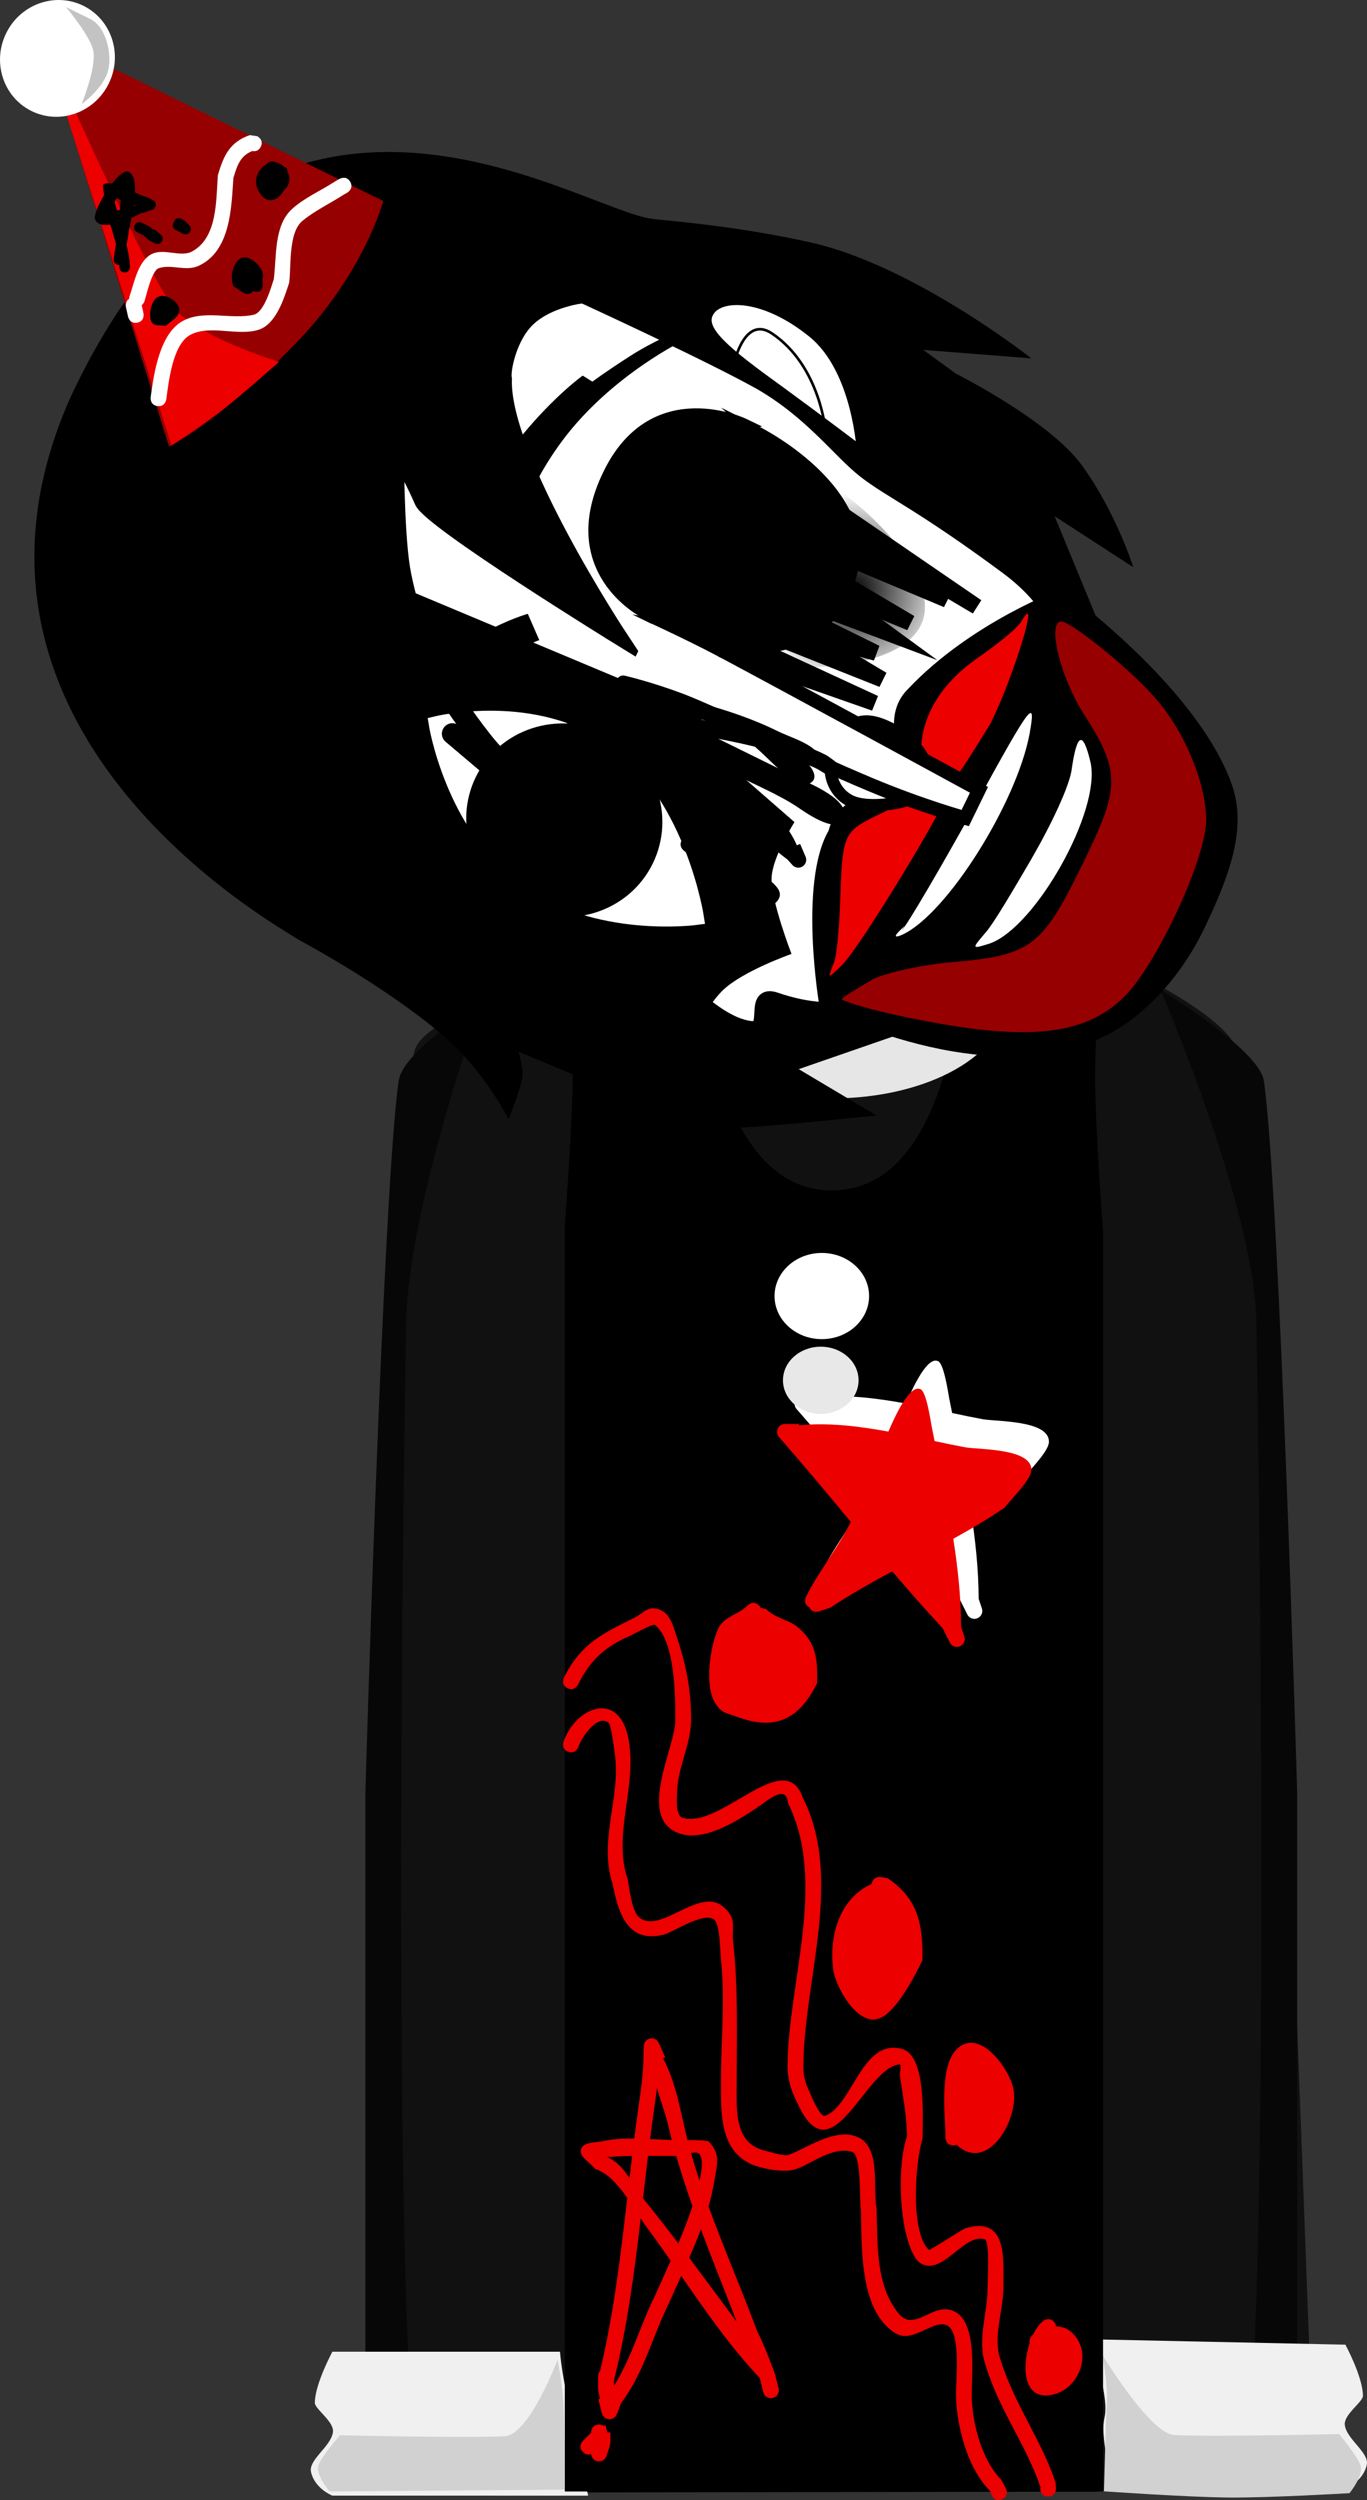 <svg version="1.1" xmlns="http://www.w3.org/2000/svg" xmlns:xlink="http://www.w3.org/1999/xlink" width="129.882" height="237.389" viewBox="0,0,129.882,237.389"><rect x="0" y="0" width="129.882" height="237.389" fill="#333333" stroke="none"/><defs><radialGradient cx="242.31" cy="137.617" r="9.25" gradientUnits="userSpaceOnUse" id="color-1"><stop offset="0" stop-color="#000000"/><stop offset="1" stop-color="#000000" stop-opacity="0"/></radialGradient></defs><g transform="translate(-161.246,-81.609)"><g data-paper-data="{&quot;isPaintingLayer&quot;:true}" fill-rule="nonzero" stroke-linejoin="miter" stroke-miterlimit="10" stroke-dasharray="" stroke-dashoffset="0" style="mix-blend-mode: normal"><path d="M200.873,317.158c0,0 -0.635,-94.384 -0.793,-118.012c-0.055,-8.153 8.187,-36.761 40.202,-36.921c31.602,-0.158 39.857,29.487 39.849,36.897c-0.077,46.243 0.654,117.986 0.654,117.986l-10.497,0.096l-0.159,-114.843c0,0 0.075,-3.099 -2.816,-3.154c-3.434,-0.065 -2.945,3.116 -2.945,3.116l0.205,114.87l-48.214,0.072l-0.305,-115.233c0,0 0.279,-2.919 -2.886,-2.934c-3.111,-0.015 -2.816,2.909 -2.816,2.909l0.353,115.067z" fill="#ffffff" stroke="#000000" stroke-width="2" stroke-linecap="butt"/><path d="M196.16,317.737c0,0 0.99,-98.076 2.597,-127.961c0.159,-2.951 1.644,-6.543 1.785,-7.976c0.339,-3.425 9.617,-5.58 9.617,-5.58l60.667,-1.32c0,0 7.471,3.811 7.978,6.593c0.043,0.236 1.892,5.541 2.173,10.497c1.672,29.497 5.164,126.131 5.164,126.131l-47.314,-0.054z" fill="#111111" stroke="none" stroke-width="0" stroke-linecap="butt"/><path d="M276.16,318.4c0,0 3.654,-1.702 4.123,-10.563c1.368,-25.819 0.668,-82.637 0.327,-100.77c-0.207,-10.974 -9.117,-31.499 -9.117,-31.499c0,0 9.4,5.707 9.831,8.641c1.507,10.262 3.169,67.581 3.169,67.581v66.611z" data-paper-data="{&quot;index&quot;:null}" fill="#070707" stroke="none" stroke-width="0" stroke-linecap="butt"/><path d="M195.96,318.567v-66.686c0,0 1.662,-57.384 3.169,-67.657c0.431,-2.937 7.831,-7.324 7.831,-7.324c0,0 -6.91,19.221 -7.117,30.208c-0.342,18.154 -1.042,75.035 0.327,100.884c0.47,8.872 4.123,10.575 4.123,10.575z" fill="#070707" stroke="none" stroke-width="0" stroke-linecap="butt"/><path d="M266.273,317.9c0.565,-2.444 -0.516,-4.791 -0.091,-6.715c0.453,-2.055 -0.944,-5.005 -0.732,-7.452l23.625,0.5c0,0 1.667,3.08 1.667,4.859c0,0.585 -1.856,1.786 -1.722,2.777c0.185,1.372 2.351,2.622 2.086,3.784c-0.367,1.606 -2.03,2.246 -2.03,2.246z" data-paper-data="{&quot;index&quot;:null}" fill="#f0f0f0" stroke="#000000" stroke-width="0" stroke-linecap="butt"/><path d="M266.133,318.158c0,0 0.162,-6.228 0.285,-8.624c0.085,-1.653 -0.452,-4.367 -0.452,-4.367c0,0 4.539,7.532 6.852,7.646c3.915,0.193 15.648,-0.097 15.648,-0.097c0,0 1.68,1.993 2.032,2.934c0.369,0.987 -1.032,2.684 -1.032,2.684c0,0 -7.561,0.443 -11.406,0.414c-3.931,-0.03 -11.928,-0.59 -11.928,-0.59z" data-paper-data="{&quot;index&quot;:null}" fill="#d1d1d1" stroke="none" stroke-width="0" stroke-linecap="butt"/><path d="M192.826,318.567c0,0 -1.664,-0.64 -2.03,-2.246c-0.265,-1.162 1.9,-2.412 2.086,-3.784c0.134,-0.991 -1.722,-2.192 -1.722,-2.777c0,-1.779 1.667,-4.859 1.667,-4.859h21.625c0.212,2.446 0.815,4.897 1.268,6.952c0.424,1.925 0.843,4.272 1.409,6.715z" fill="#f0f0f0" stroke="#000000" stroke-width="0" stroke-linecap="butt"/><path d="M192.56,318.167c0,0 -1.401,-1.61 -1.032,-2.548c0.352,-0.894 2.032,-2.786 2.032,-2.786c0,0 11.732,0.276 15.648,0.092c2.313,-0.108 5.019,-7.259 5.019,-7.259c0,0 0.464,2.41 0.548,3.979c0.123,2.274 0.118,8.354 0.118,8.354z" fill="#d1d1d1" stroke="none" stroke-width="0" stroke-linecap="butt"/><path d="M255.471,213.1c-0.571,0 -1.034,-0.463 -1.034,-1.034c0,-0.571 0.463,-1.034 1.034,-1.034c0.571,0 1.034,0.463 1.034,1.034c0,0.571 -0.463,1.034 -1.034,1.034z" fill="#000000" stroke="none" stroke-width="1.5" stroke-linecap="butt"/><path d="M250.211,217.336c-4.463,-0.314 -6.552,-1.794 -6.17,-2.58c0.118,-0.242 2.846,1.064 6.97,1.305c6.409,0.375 8.51,-0.632 8.51,-0.632v1.346c0,0 -2.413,1.047 -9.311,0.561z" fill="#000000" stroke="#000000" stroke-width="0" stroke-linecap="butt"/><path d="M222.398,212.066c0,-0.571 0.463,-1.034 1.034,-1.034c0.571,0 1.034,0.463 1.034,1.034c0,0.571 -0.463,1.034 -1.034,1.034c-0.571,0 -1.034,-0.463 -1.034,-1.034z" fill="#000000" stroke="none" stroke-width="1.5" stroke-linecap="butt"/><path d="M228.692,217.336c-6.897,0.486 -9.311,-0.561 -9.311,-0.561v-1.346c0,0 2.101,1.007 8.51,0.632c4.124,-0.241 6.853,-1.547 6.97,-1.305c0.383,0.786 -1.706,2.266 -6.17,2.58z" fill="#000000" stroke="#000000" stroke-width="0" stroke-linecap="butt"/><path d="M239.972,273.888c-0.819,0 -1.483,-0.664 -1.483,-1.483c0,-0.819 0.664,-1.483 1.483,-1.483c0.819,0 1.483,0.664 1.483,1.483c0,0.819 -0.664,1.483 -1.483,1.483z" data-paper-data="{&quot;index&quot;:null}" fill="#000000" stroke="none" stroke-width="1.5" stroke-linecap="butt"/><path d="M215.909,317.173v-119.201c0,0 0.757,-9.731 0.757,-14.639c0,-4.498 -0.757,-13.687 -0.757,-13.687c0,0 2.673,-2.353 4.656,-3.748c1.983,-1.395 5.172,-2.804 5.172,-2.804c0,0 -0.602,32.609 14.56,32.539c15.435,-0.072 13.832,-32.539 13.832,-32.539c0,0 3.913,1.52 6.166,2.947c2.253,1.427 4.754,3.605 4.754,3.605c0,0 -0.757,9.425 -0.757,14.192c0,4.842 0.757,14.639 0.757,14.639v118.697z" fill="#000000" stroke="#000000" stroke-width="2" stroke-linecap="butt"/><path d="M256.898,176.483c0,5.201 -7.425,9.417 -16.583,9.417c-9.159,0 -16.583,-4.216 -16.583,-9.417c0,-5.201 7.425,-9.417 16.583,-9.417c9.159,0 16.583,4.216 16.583,9.417z" fill="#e6e6e6" stroke="none" stroke-width="0" stroke-linecap="butt"/><path d="M270.565,167.817c0,5.201 -5.97,9.417 -13.333,9.417c-7.364,0 -13.333,-4.216 -13.333,-9.417c0,-5.201 5.97,-9.417 13.333,-9.417c7.364,0 13.333,4.216 13.333,9.417z" fill="#ffffff" stroke="none" stroke-width="0" stroke-linecap="butt"/><path d="M235.565,166.483c0,5.201 -5.97,9.417 -13.333,9.417c-7.364,0 -13.333,-4.216 -13.333,-9.417c0,-5.201 5.97,-9.417 13.333,-9.417c7.364,0 13.333,4.216 13.333,9.417z" fill="#ffffff" stroke="none" stroke-width="0" stroke-linecap="butt"/><path d="M226.898,157.15c0,5.201 -4.626,9.417 -10.333,9.417c-5.707,0 -10.333,-4.216 -10.333,-9.417c0,-5.201 4.626,-9.417 10.333,-9.417c5.707,0 10.333,4.216 10.333,9.417z" fill="#e6e6e6" stroke="none" stroke-width="0" stroke-linecap="butt"/><path d="M274.065,157.65c0,5.201 -4.626,9.417 -10.333,9.417c-5.707,0 -10.333,-4.216 -10.333,-9.417c0,-5.201 4.626,-9.417 10.333,-9.417c5.707,0 10.333,4.216 10.333,9.417z" fill="#e6e6e6" stroke="none" stroke-width="0" stroke-linecap="butt"/><path d="M189.525,170.778c-1.895,-1.291 -35.616,-19.742 -21.619,-51.365c18.022,-38.701 48.187,-17.87 55.388,-17.009c1.045,0.125 7.898,0.636 14.992,2.228c9.823,2.206 20.949,11.005 20.949,11.005l-10.266,-0.806l3.113,2.262c0,0 8.905,4.475 11.957,8.695c3.264,4.513 4.886,9.681 4.886,9.681l-7.476,-4.845l4.191,10.16l-5.131,-1.36c0,0 7.724,8.127 0.293,22.898c-7.113,13.878 -18.089,14.851 -18.089,14.851l3.869,2.68l-9.447,3.271l7.393,4.4c0,0 -13.22,1.392 -14.795,1.188c-3.183,-0.412 -19.221,-7.252 -19.221,-7.252c0,0 0.487,1.595 0.365,2.416c-0.175,1.185 -1.313,4.01 -1.313,4.01c0,0 -2.239,-4.549 -6.196,-7.934c-5.661,-4.842 -13.68,-9.064 -13.842,-9.174z" fill="#000000" stroke="none" stroke-width="1.5" stroke-linecap="butt"/><path d="M210.242,168.559c-6.799,-2.702 -15.245,-7.873 -15.245,-7.873c0,0 3.931,0.341 5.319,0.114c0.915,-0.149 2.124,1.076 2.124,1.076c0,0 -0.343,-2.503 -1.816,-5.415c-1.59,-3.145 -2.588,-8.006 -2.306,-9.648c0.368,-2.143 3.958,-1.226 3.958,-1.226c0,0 -2.281,-6.637 -2.824,-10.058c-0.587,-3.691 -0.576,-11.341 -0.576,-11.341c0,0 1.743,3.265 2.498,5.027c0.802,1.873 18.777,12.945 18.777,12.945c0,0 -11.289,-17.076 -11.018,-24.562c-0.183,-0.746 0.436,-4.012 2.266,-5.734c2.009,-1.89 5.255,-2.212 5.255,-2.212c0,0 12.139,5.567 16.988,8.3c4.901,2.881 7.406,6.467 9.844,8.354c2.438,1.887 5.325,3.077 13.418,9.06c5.05,3.734 6.171,7.674 8.732,15.462c2.561,7.788 4.306,12.208 2.619,15.792c-1.623,3.449 -8.521,5.766 -15.468,7.921c-7.397,2.294 -11.524,4.221 -17.874,2.034c-2.242,-0.772 -0.326,2.907 -2.245,2.738c-4.251,-0.374 -8.927,-7.218 -11.933,-8.462c-3.614,-1.496 -6.781,-0.816 -10.494,-2.292z" fill="#ffffff" stroke="#000000" stroke-width="1.5" stroke-linecap="butt"/><path d="M217.533,117.847c0,0 1.244,-0.937 3.64,-2.469c2.189,-1.399 4.244,-2.197 4.244,-2.197l1.009,0.625c0,0 -7.132,3.389 -11.821,9.739c-3.749,5.078 -4.452,9.346 -4.452,9.346l-3.111,-2.787c0,0 0.78,-3.475 3.788,-7.137c3.115,-3.792 5.777,-5.695 5.777,-5.695z" data-paper-data="{&quot;index&quot;:null}" fill="#000000" stroke="none" stroke-width="1.5" stroke-linecap="butt"/><path d="M218.732,160.08c0,0 1.052,2.888 -0.581,3.616c-0.441,0.196 -3.025,-1.757 -3.541,-1.577c-0.98,0.34 -2.08,0.624 -3.238,0.75c-1.162,0.127 -2.382,0.095 -3.599,-0.196c-5.725,-1.372 -9.193,-4.009 -8.569,-5.865c0.624,-1.856 3.326,-1.376 9.145,0.339c5.819,1.716 10.383,2.933 10.383,2.933z" data-paper-data="{&quot;index&quot;:null}" fill="#ffffff" stroke="#000000" stroke-width="1" stroke-linecap="butt"/><path d="M215.1,158.519c0,0 1.006,1.735 0.044,2.19c-0.467,0.221 -2.6,-0.878 -3.232,-0.672c-1.837,0.597 -4.289,0.958 -6.866,0.099c-2.952,-0.984 -0.528,-4.415 -0.528,-4.415" fill="none" stroke="#000000" stroke-width="0.25" stroke-linecap="round"/><path d="M226.249,141.254c-5.677,-3.02 -8.485,-9.137 -6.138,-13.909c2.348,-4.772 8.773,-6.02 14.545,-3.18c5.772,2.84 8.986,8.752 6.503,14.009c-2.362,5.001 -8.982,6.233 -14.911,3.079z" fill="#000000" stroke="#000000" stroke-width="1.4" stroke-linecap="butt"/><path d="M201.706,155.505c0,0 -0.556,-3.789 0.605,-8.328c1.287,-5.03 9.082,-7.289 9.082,-7.289l1.09,2.499c0,0 -5.539,1.978 -6.821,5.962c-1.714,5.329 -0.928,6.734 -1.953,10.887c-0.878,3.558 -2.157,6.385 -2.157,6.385l-1.166,-0.397c0,0 1.3,-3.353 1.727,-4.941c0.352,-1.311 0.479,-4.057 0.479,-4.057z" fill="#000000" stroke="none" stroke-width="1.5" stroke-linecap="butt"/><path d="M234.496,118.156c-4.91,-3.563 -6.939,-5.41 -5.85,-7.038c1.09,-1.628 5.223,-1.639 9.804,2.059c4.353,3.515 4.705,11.414 4.705,11.414c0,0 -3.75,-2.872 -8.66,-6.435z" data-paper-data="{&quot;index&quot;:null}" fill="#ffffff" stroke="#000000" stroke-width="1" stroke-linecap="butt"/><path d="M231.028,115.99c0,0 0.981,-4.46 3.562,-2.721c4.627,3.117 5.113,9.398 5.113,9.398" data-paper-data="{&quot;index&quot;:null}" fill="none" stroke="#000000" stroke-width="0.25" stroke-linecap="round"/><path d="M238.08,136.313c3.131,-6.324 -4.885,-13.642 -4.885,-13.642c0,0 12.367,6.179 8.409,14.786c-4.397,9.581 -16.525,3.684 -16.525,3.684c0,0 9.826,1.585 13.001,-4.829z" data-paper-data="{&quot;index&quot;:null}" fill="#000000" stroke="#000000" stroke-width="1.15" stroke-linecap="butt"/><path d="M222.499,139.734c0,0 -8.061,-4.037 -3.239,-13.408c4.33,-8.425 12.659,-4.421 12.659,-4.421c0,0 -5.574,1.269 -8.678,7.606c-3.149,6.427 -0.743,10.223 -0.743,10.223z" fill="#000000" stroke="#000000" stroke-width="1.15" stroke-linecap="butt"/><g stroke="none" stroke-linecap="butt"><path d="M262.122,137.53c0,0 12.617,9.01 16.092,18.37c1.459,3.93 0.243,8.095 -2.599,13.967c-2.209,4.563 -5.695,8.216 -9.095,9.959c-11.437,5.862 -27.397,-2.539 -27.397,-2.539c0,0 -2.045,-11.802 0.854,-16.814c0.954,-4.011 7.901,-4.907 7.901,-4.907c0,0 -3.549,-5.357 -0.379,-8.517c6.018,-6.385 14.622,-9.52 14.622,-9.52z" fill="#000000" stroke-width="0"/><path d="M241.09,166.722c0.182,-5.874 0.432,-6.15 3.232,-7.573c2.125,-1.007 6.47,-3.357 6.945,-2.302c0.273,0.569 -8.3,14.745 -10.028,16.405c-1.363,1.309 -1.417,1.358 -0.779,-0.163c0.345,-0.869 0.544,-3.777 0.63,-6.367z" data-paper-data="{&quot;noHover&quot;:false,&quot;origItem&quot;:[&quot;Path&quot;,{&quot;applyMatrix&quot;:true,&quot;segments&quot;:[[[356.58247,303.92478],[0,0],[-0.85156,0.32734]],[[354.44185,304.549],[0.33594,-0.02282],[-0.59374,0.03044]],[[354.51217,304.77738],[-0.64064,-0.19794],[0.8125,0.25122]],[[360.34811,305.42444],[-0.14062,0.15226],[0.26562,-0.27406]],[[359.37155,303.7573],[0.66406,0.44914],[-0.90626,-0.57856]],[[356.58249,303.92478],[1.92968,-0.74604],[0,0]]],&quot;closed&quot;:true,&quot;fillColor&quot;:[0,0,0,1]}]}" fill="#ec0000" stroke-width="0.5"/><path d="M249.846,157.232c-2.18,-4.163 -1.207,-9.284 4.203,-13.093c1.932,-1.343 3.95,-2.921 4.304,-3.64c1.733,-2.962 -0.711,5.171 -2.987,9.797c-6.624,10.865 -5.519,6.936 -5.519,6.936z" data-paper-data="{&quot;noHover&quot;:false,&quot;origItem&quot;:[&quot;Path&quot;,{&quot;applyMatrix&quot;:true,&quot;segments&quot;:[[[362.06679,304.89918],[0,0],[0,0.62422]],[[364.16055,305.50058],[-2.07032,0.02282],[1.85938,0]],[[367.63711,305.05144],[1.23438,0.07612],[-0.28906,0]],[[365.77773,304.40438],[0.7422,0.35018],[-2.09374,-0.9744]],[[362.06679,304.8992],[0,-1.24846],[0,0]]],&quot;closed&quot;:true,&quot;fillColor&quot;:[0,0,0,1]}]}" fill="#ec0000" stroke-width="0.5"/><path d="M246.891,169.998c0.548,-0.551 3.827,-6.163 7.004,-11.891c5.456,-9.967 5.784,-10.246 5.169,-6.806c-1.229,6.542 -7.828,17.069 -12.06,19.043c-1.028,0.46 -0.722,-0.004 0.198,-0.807z" data-paper-data="{&quot;noHover&quot;:false,&quot;origItem&quot;:[&quot;Path&quot;,{&quot;applyMatrix&quot;:true,&quot;segments&quot;:[[[356.46525,305.91924],[0,0],[-0.40624,-0.14464]],[[356.37151,305.99536],[-0.3125,-0.22076],[1.3125,0.89828]],[[364.25433,306.71856],[-2.3125,0.5481],[1.21094,-0.29688]],[[361.23089,306.24658],[4.09376,0.15226],[-2.35938,-0.09896]],[[356.46527,305.91924],[0.26562,0.07612],[0,0]]],&quot;closed&quot;:true,&quot;fillColor&quot;:[0,0,0,1]}]}" fill="#ffffff" stroke-width="0.5"/><path d="M254.84,170.212c0.777,-0.849 2.674,-4.089 4.417,-7.07c1.848,-3.195 3.672,-6.994 3.83,-8.606c0.5,-3.375 1.07,-3.532 1.775,-0.53c1.018,4.557 -5.207,15.632 -9.562,17.183c-1.734,0.547 -1.756,0.534 -0.46,-0.977z" data-paper-data="{&quot;noHover&quot;:false,&quot;origItem&quot;:[&quot;Path&quot;,{&quot;applyMatrix&quot;:true,&quot;segments&quot;:[[[357.66061,308.1422],[0,0],[-0.69532,-0.15226]],[[357.41843,308.39342],[-0.45314,-0.40348],[1.19532,0.98962]],[[364.30125,308.6903],[-1.3125,0.89828],[0.85938,-0.6014]],[[363.84813,308.28684],[1.17188,-0.31974],[-0.54688,0.17508]],[[360.63719,308.4391],[1.32812,0.07612],[-1.24218,-0.07612]],[[357.66063,308.14222],[0.39844,0.09896],[0,0]]],&quot;closed&quot;:true,&quot;fillColor&quot;:[0,0,0,1]}]}" fill="#ffffff" stroke-width="0.5"/><path d="M241.242,176.458c0.086,-0.175 1.734,-1.17 2.972,-1.889c1.298,-0.617 4.705,-1.376 7.525,-1.606c7.549,-0.632 8.559,-1.577 12.27,-9.119c3.586,-7.29 3.841,-8.795 0.258,-14.372c-2.304,-3.572 -3.483,-8.628 -2.269,-8.851c0.741,-0.215 6.43,4.326 8.926,7.171c2.756,3.046 4.874,8.011 4.923,11.56c0.1,3.502 -4.579,13.625 -7.689,16.803c-3.964,4.013 -9.884,4.429 -21.981,1.785c-2.765,-0.612 -5.021,-1.307 -4.935,-1.482z" data-paper-data="{&quot;noHover&quot;:false,&quot;origItem&quot;:[&quot;Path&quot;,{&quot;applyMatrix&quot;:true,&quot;segments&quot;:[[[353.46525,305.2722],[0,0],[-0.07032,0]],[[353.77775,306.81754],[-0.24218,-0.84498],[1.07032,3.69208]],[[357.82463,312.52694],[-1.9297,-0.5481],[1.52344,0.4263]],[[364.34807,312.37468],[-1.11718,0.50244],[1.14062,-0.49482]],[[367.27775,309.51236],[-0.54686,1.17234],[0.52344,-1.07336]],[[368.18401,306.12478],[0.1875,0.1751],[-0.26562,-0.3045]],[[365.87151,307.89088],[0.78906,-1.11904],[-1.23438,1.74328]],[[361.11369,309.88536],[2.9297,0],[-3.03124,0]],[[356.08245,307.61682],[1.40624,1.99448],[-0.52344,-0.74602]],[[354.37151,305.74414],[0.40626,0.27404],[-0.42968,-0.2436]],[[353.46525,305.27216],[0.07032,0],[0,0]]],&quot;closed&quot;:true,&quot;fillColor&quot;:[0,0,0,1]}]}" fill="#970000" stroke-width="0.5"/></g><path d="M248.845,156.756c-0.456,0.928 -4.487,1.735 -6.484,1.03c-1.787,-0.631 -2.854,-2.87 -1.763,-5.088c1.091,-2.218 2.295,-3.554 5.537,-1.767c2.751,1.516 3.801,3.607 2.71,5.825z" fill="#ffffff" stroke="#000000" stroke-width="1.15" stroke-linecap="butt"/><path d="M223.432,140.238c0,0 3.607,1.66 6.397,3.141c5.524,2.932 24.432,13.225 24.432,13.225l-1.309,2.679c0,0 -4.099,-1.122 -9.02,-3.186c-6.661,-2.794 -14.818,-6.789 -17.953,-7.982c-2.971,-1.13 -5.523,-1.719 -5.523,-1.719" fill="#ffffff" stroke="#000000" stroke-width="1.3" stroke-linecap="round"/><path d="M177.303,124.019l-12.134,-39.273l32.486,15.948c0,0 -1.801,6.913 -8.508,13.722c-7.213,7.322 -11.844,9.604 -11.844,9.604z" fill="#970000" stroke="none" stroke-width="0" stroke-linecap="butt"/><path d="M177.542,123.901l-12.395,-38.988c0,0 8.872,20.333 12.309,25.52c2.011,3.034 10.301,5.541 10.301,5.541c0,0 -3.557,3.14 -5.339,4.522c-1.605,1.246 -4.877,3.405 -4.877,3.405z" fill="#ec0000" stroke="none" stroke-width="0" stroke-linecap="butt"/><path d="M169.164,82.155c2.69,1.324 3.77,4.635 2.411,7.396c-1.358,2.761 -4.64,3.926 -7.33,2.603c-2.69,-1.324 -3.77,-4.635 -2.411,-7.396c1.358,-2.761 4.64,-3.926 7.33,-2.603z" fill="#ffffff" stroke="#000000" stroke-width="0" stroke-linecap="butt"/><path d="M194.52,98.87c0.376,0.649 -0.272,1.025 -0.272,1.025l-0.415,0.24c-1.277,0.821 -2.671,1.477 -3.848,2.442c-1.367,1.121 -1.054,4.354 -1.266,5.883c-0.476,1.463 -1.236,3.931 -2.899,4.458c-2.011,0.637 -4.646,-0.517 -6.503,0.493c-1.677,0.912 -2.045,4.467 -2.269,6.111c0,0 -0.101,0.743 -0.844,0.642c-0.743,-0.101 -0.642,-0.844 -0.642,-0.844c0.301,-2.21 0.83,-5.979 3.012,-7.212c2.01,-1.135 4.608,-0.124 6.778,-0.615c0.99,-0.224 1.646,-2.574 1.906,-3.368c0.279,-2.092 -0.009,-5.078 1.72,-6.658c1.17,-1.069 2.721,-1.735 4.042,-2.592l0.476,-0.277c0,0 0.649,-0.376 1.025,0.272z" fill="#ffffff" stroke="none" stroke-width="0.5" stroke-linecap="butt"/><path d="M186.021,95.543c-0.216,0.439 -0.578,0.451 -0.803,0.406c-1.134,0.466 -1.417,1.299 -1.796,2.548c-0.195,2.771 -0.24,6.921 -3.283,8.342c-1.253,0.585 -2.567,-0.182 -3.814,0.237c-0.679,0.228 -1.205,2.722 -1.356,3.151c0,0 -0.075,0.213 -0.26,0.364l0.168,0.758c0,0 0.162,0.732 -0.57,0.894c-0.732,0.162 -0.894,-0.57 -0.894,-0.57l-0.197,-0.893c0,0 -0.117,-0.529 0.298,-0.787c0.003,-0.152 0.043,-0.266 0.043,-0.266c0.437,-1.236 0.804,-3.407 2.175,-4.027c1.129,-0.51 2.699,0.341 3.723,-0.194c2.503,-1.31 2.304,-4.957 2.495,-7.284c0.555,-1.857 1.127,-3.122 3.03,-3.783l0.701,0.1c0,0 0.673,0.331 0.342,1.004z" fill="#ffffff" stroke="none" stroke-width="0.5" stroke-linecap="butt"/><path d="M186.582,97.197c0.35,-0.449 0.902,-0.177 0.902,-0.177l0.02,0.011c0.242,0.046 0.479,0.169 0.695,0.386l0.287,0.159c0.037,0.117 0.064,0.236 0.082,0.356c0.352,0.694 0.131,1.34 -0.328,1.718c-0.586,1.074 -1.768,1.559 -2.532,-0.122c-0.408,-0.899 0.12,-1.919 0.874,-2.332z" fill="#000000" stroke="none" stroke-width="0.5" stroke-linecap="butt"/><path d="M186.171,108.15c0.171,1.139 -0.29,1.283 -0.857,1.092c-0.349,0.469 -0.913,0.192 -0.913,0.192l-0.989,-0.67c-0.072,-0.205 -0.112,-0.436 -0.122,-0.676c-0.043,-0.219 -0.019,-0.468 0.056,-0.705c0.222,-1.105 1.063,-1.981 2.344,-0.699c0.53,0.53 0.628,1.044 0.481,1.465z" fill="#000000" stroke="none" stroke-width="0.5" stroke-linecap="butt"/><path d="M177.837,111.849c-0.01,0.025 -0.017,0.039 -0.017,0.039l-0.857,0.673c-0.426,-0.106 -1.028,0.042 -1.279,-0.319c-0.398,-0.573 -0.134,-2.791 1.217,-2.52c0.655,0.131 1.478,0.802 1.372,1.462c-0.041,0.256 -0.208,0.485 -0.437,0.665z" fill="#000000" stroke="none" stroke-width="0.5" stroke-linecap="butt"/><path d="M169.873,83.442c1.563,0.769 2.214,3.863 1.445,5.426c-0.769,1.563 -2.322,2.629 -2.322,2.629c0,0 1.387,-3.363 1.123,-5.014c-0.217,-1.362 -2.593,-4.196 -2.593,-4.196c0,0 0.784,0.386 2.347,1.155z" fill="#c3c3c3" stroke="none" stroke-width="0" stroke-linecap="butt"/><path d="M173.265,104.873c0.18,0.695 0.316,1.394 0.325,2.099c0,0 0.003,0.5 -0.497,0.503c-0.5,0.003 -0.503,-0.497 -0.503,-0.497c0,-0.071 -0.001,-0.142 -0.004,-0.214c-0.033,0.001 -0.068,-0.001 -0.105,-0.006c-0.495,-0.068 -0.428,-0.563 -0.428,-0.563l0.085,-0.627c0.036,-0.262 0.08,-0.521 0.127,-0.779c-0.158,-0.616 -0.354,-1.235 -0.536,-1.85c-0.665,0.098 -1.207,0 -1.437,-0.455c-0.171,-0.337 0.246,-1.341 0.84,-2.325c-0.065,-0.491 -0.118,-1.001 -0.061,-1.034c0.218,-0.127 0.504,-0.142 0.828,-0.087c0.582,-0.747 1.176,-1.276 1.515,-1.138c0.559,0.227 0.701,1.03 0.661,1.979c0.434,0.203 0.824,0.379 1.107,0.44l0.047,0.041l0.009,-0.018l0.538,0.265c0.248,0.122 0.35,0.422 0.228,0.669c-0.061,0.124 -0.166,0.211 -0.287,0.253l-0.947,0.322l-0.014,-0.043c-0.314,0.161 -0.661,0.33 -1.019,0.487c-0.116,0.58 -0.225,1.069 -0.263,1.349c-0.057,0.413 -0.135,0.82 -0.209,1.229zM172.63,101.559c0.026,-0.318 0.056,-0.644 0.091,-0.954c-0.138,-0.065 -0.268,-0.134 -0.386,-0.207c-0.067,0.131 -0.133,0.268 -0.201,0.406c0.089,0.275 0.176,0.556 0.239,0.787c0.091,-0.019 0.174,-0.03 0.24,-0.031c0.006,-0 0.011,-0 0.017,-0zM174.151,101.096c-0.062,-0.016 -0.126,-0.034 -0.192,-0.052c-0.006,0.042 -0.012,0.084 -0.019,0.126c0.069,-0.027 0.139,-0.052 0.211,-0.074zM171.338,101.931c0.032,-0.013 0.067,-0.027 0.103,-0.041c-0.003,-0.01 -0.005,-0.02 -0.007,-0.03c-0.031,0.026 -0.063,0.05 -0.095,0.072z" fill="#000000" stroke="none" stroke-width="0.5" stroke-linecap="butt"/><path d="M174.048,102.989c0.221,-0.449 0.669,-0.228 0.669,-0.228l0.538,0.265c0.034,0.017 0.067,0.035 0.1,0.054c0.126,0.045 0.21,0.127 0.21,0.127c0.022,0.023 0.045,0.045 0.067,0.068c0.065,0.054 0.127,0.112 0.187,0.173l0.076,-0.09l0.622,0.526c0.177,0.144 0.239,0.396 0.134,0.609c-0.122,0.248 -0.422,0.35 -0.669,0.228l-0.538,-0.265l0.016,-0.032l-0.085,-0.009c-0.155,-0.15 -0.309,-0.3 -0.464,-0.45c-0.033,-0.013 -0.065,-0.027 -0.097,-0.042l-0.538,-0.265c0,0 -0.449,-0.221 -0.228,-0.669z" fill="#000000" stroke="none" stroke-width="0.5" stroke-linecap="butt"/><path d="M177.765,102.7c0.009,-0.03 0.022,-0.061 0.038,-0.093c0.131,-0.267 0.344,-0.297 0.494,-0.277c0.059,0.005 0.119,0.022 0.176,0.049c0.022,0.011 0.043,0.023 0.062,0.037l0.248,0.145l0.442,0.436c0.156,0.147 0.205,0.383 0.106,0.585c-0.122,0.248 -0.422,0.35 -0.669,0.228l-0.718,-0.353c0,0 -0.449,-0.221 -0.228,-0.669c0.016,-0.032 0.033,-0.061 0.051,-0.086z" fill="#000000" stroke="none" stroke-width="0.5" stroke-linecap="butt"/><path d="M260.826,318.65c-0.75,0 -0.75,-0.75 -0.75,-0.75l0.038,-0.096c-1.404,-4.212 -4.11,-7.551 -5.352,-12.065c-0.593,-2.157 0.327,-4.699 0.313,-6.839c0,-0.459 0.235,-4.504 -0.252,-4.663c-1.964,-0.64 -3.945,3.4 -6.018,2.324c-0.738,-0.383 -1.154,-1.712 -1.366,-2.452c-0.743,-2.59 -0.87,-7.114 -0.02,-9.663c-0.016,-2.059 -0.401,-3.767 -0.671,-5.788c-0.045,-0.341 0.247,-1.071 -0.095,-1.028c-3.102,0.384 -6.063,9.802 -9.143,4.647c-0.261,-0.437 -0.46,-0.909 -0.685,-1.366c-0.457,-0.928 -0.736,-1.976 -0.75,-3.01c0,-7.954 3.787,-17.538 0.047,-25.073c-0.172,-1.889 -1.89,-0.284 -3.025,0.471c-1.866,1.24 -5.166,3.356 -7.558,2.295c-3.708,-1.645 -0.113,-8.061 -0.13,-10.693c0,-2.178 -0.009,-7.484 -1.937,-9.005c-0.19,-0.15 -2.107,0.923 -2.359,1.032c-2.349,1.008 -3.798,2.299 -4.95,4.643c0,0 -0.335,0.671 -1.006,0.335c-0.671,-0.335 -0.335,-1.006 -0.335,-1.006c1.647,-3.246 3.592,-4.145 6.675,-5.672c0.945,-0.468 1.398,-1.352 2.683,-0.654c0.803,0.436 1.096,1.648 1.358,2.424c0.907,2.693 1.372,5.071 1.372,7.904c-0.013,2.435 -1.333,4.582 -1.333,7c0,0.38 -0.2,2.084 0.537,2.307c3.621,1.095 9.701,-6.863 11.416,-1.901c3.888,7.715 0.047,17.46 0.047,25.594c-0.014,0.804 0.227,1.623 0.592,2.34c0.013,0.026 0.97,2.467 1.486,2.264c2.631,-1.034 3.51,-7.452 7.345,-6.333c2.269,0.662 1.914,6.61 1.901,8.517c-0.676,2.027 -1.215,8.903 0.614,10.552c0.06,0.054 3.222,-1.995 3.474,-2.069c4.013,-1.175 3.589,2.899 3.589,5.73c-0.01,1.964 -0.94,4.534 -0.353,6.494c1.326,4.434 3.914,7.732 5.315,11.935l0.038,0.571c0,0 0,0.75 -0.75,0.75z" fill="#ec0000" stroke="none" stroke-width="0.5" stroke-linecap="butt"/><path d="M256.495,318.904c-0.671,0.335 -1.006,-0.335 -1.006,-0.335l-0.193,-0.472c-2.127,-2.127 -3.193,-6.167 -3.22,-9.197c0,-1.256 0.459,-5.492 -0.689,-6.392c-1.197,-0.938 -3.315,1.632 -4.963,0.692c-3.575,-2.04 -3.278,-8.319 -3.383,-11.743c-0.155,-0.777 0.088,-5.27 -0.836,-5.531c-1.941,-0.548 -3.874,1.187 -5.426,1.667c-1.078,0.333 -3.253,-0.062 -4.277,-0.557c-2.869,-1.387 -2.76,-4.838 -2.76,-7.802c0,-3.79 0.424,-7.857 -0.003,-11.619c-0.075,-0.66 -0.068,-3.281 -0.641,-3.743c-0.966,-0.779 -3.928,1.202 -4.722,1.413c-3.57,0.949 -4.405,-2.167 -4.942,-4.859c-1.321,-4.061 0.811,-8.19 0.228,-12.28c-0.033,-0.229 -0.33,-2.753 -0.608,-2.971c-1.087,-0.852 -2.611,1.52 -2.85,2.295c0,0 -0.237,0.712 -0.949,0.474c-0.712,-0.237 -0.474,-0.949 -0.474,-0.949c1.16,-3.298 5.119,-4.833 6.106,-0.61c1.055,4.513 -1.493,9.306 -0.003,13.655c0.158,0.787 0.376,3.003 1.078,3.607c1.963,1.691 5.668,-2.853 7.925,-1.053c1.436,1.145 0.86,1.975 1.018,3.389c0.488,4.376 0.338,8.821 0.338,13.248c0,2.831 -0.286,5.891 2.754,6.603c0.298,0.07 1.758,0.538 2.209,0.371c1.7,-0.633 4.43,-2.635 6.574,-1.667c2.185,0.987 1.372,4.851 1.752,6.744c0.115,3.32 -0.138,7.263 2.099,9.997c1.609,1.965 3.5,-1.568 5.633,0.01c1.777,1.314 1.311,5.781 1.311,7.608c-0.029,2.608 0.956,6.312 2.78,8.136l0.474,0.862c0,0 0.335,0.671 -0.335,1.006z" fill="#ec0000" stroke="none" stroke-width="0.5" stroke-linecap="butt"/><path d="M233.532,234.28l0.491,0.09c0.833,0.878 2.123,1.012 2.962,1.691c1.878,1.521 1.931,3.173 1.905,5.345c-1.704,3.457 -3.982,4.581 -7.655,3.199c-1.013,-0.381 -1.417,-0.287 -2.047,-1.31c-1.033,-1.676 -0.453,-5.397 0.278,-7.015c0.534,-1.182 1.983,-1.377 2.829,-2.243c0,0 0.53,-0.53 1.061,0c0.082,0.082 0.138,0.163 0.175,0.243z" fill="#ec0000" stroke="none" stroke-width="0.5" stroke-linecap="butt"/><path d="M244.08,260.483c0.054,-0.666 0.747,-0.666 0.747,-0.666l0.749,0.126c2.905,1.949 3.372,4.397 3.314,7.796c-0.677,1.391 -2.548,5.09 -4.224,5.558c-2.1,0.586 -4.056,-3.185 -4.25,-4.638c-0.44,-3.289 0.644,-6.853 3.664,-8.176z" fill="#ec0000" stroke="none" stroke-width="0.5" stroke-linecap="butt"/><path d="M218.263,306.717c1.287,-5.361 1.945,-10.894 2.58,-16.412c-0.878,-1.255 -1.87,-2.392 -3.077,-2.767c-0.44,-0.622 -1.541,-1.138 -1.32,-1.867c0.218,-0.718 1.385,-0.599 2.117,-0.764c0.912,-0.205 1.919,-0.257 2.947,-0.247c0.13,-1.029 0.266,-2.056 0.412,-3.079c0.212,-1.478 0.42,-2.888 0.456,-4.381l0.033,-1.317c0.009,-0.407 0.341,-0.734 0.75,-0.734c0.312,0 0.579,0.19 0.692,0.461l0.602,1.355l-0.203,0.09c1.274,2.415 1.626,5.009 2.315,7.753c0.778,-0.001 1.905,0.019 2.032,0.149c1.171,1.203 0.745,2.292 0.535,3.633c-0.132,0.843 -0.327,1.682 -0.568,2.516c1.448,3.975 3.14,7.883 4.615,11.827c0.667,1.334 1.174,2.681 1.695,4.077l0.005,0.043l0.007,-0.002l0.329,1.317c0.017,0.063 0.026,0.13 0.026,0.198c0,0.414 -0.336,0.75 -0.75,0.75c-0.357,0 -0.656,-0.249 -0.731,-0.583l-0.322,-1.287c-0.009,-0.025 -0.019,-0.05 -0.028,-0.075c-2.747,-2.882 -5.12,-6.315 -7.442,-9.668c-0.385,0.849 -0.768,1.688 -1.131,2.515c-1.613,3.226 -2.385,6.644 -4.573,9.557l-0.399,1.043c-0.103,0.291 -0.381,0.498 -0.707,0.498c-0.357,0 -0.656,-0.249 -0.731,-0.583l-0.33,-1.318l0.16,-0.04c-0.111,-0.374 -0.18,-0.755 -0.182,-1.142v-1c0,0 0,-0.296 0.186,-0.517zM222.12,292.246c-0.611,5.191 -1.296,10.377 -2.544,15.413v0.481c1.699,-2.682 2.462,-5.673 3.904,-8.558c0.478,-1.093 0.989,-2.2 1.489,-3.319c-0.718,-1.029 -1.435,-2.041 -2.162,-3.019c-0.225,-0.303 -0.453,-0.641 -0.687,-0.999zM223.014,284.709c0.703,0.033 1.398,0.075 2.064,0.095c-0.141,-0.535 -0.276,-1.071 -0.402,-1.61c-0.221,-0.94 -0.669,-2.13 -1.009,-3.31c-0.077,0.633 -0.168,1.266 -0.26,1.911c-0.139,0.968 -0.269,1.94 -0.392,2.914zM231.247,302.065c-1.126,-2.929 -2.31,-5.84 -3.407,-8.78c-0.339,0.911 -0.716,1.814 -1.106,2.708c1.491,1.986 2.961,3.991 4.444,5.981c0.023,0.03 0.046,0.061 0.069,0.092zM225.692,294.613c0.497,-1.169 0.961,-2.351 1.344,-3.542c-0.555,-1.571 -1.075,-3.154 -1.538,-4.754c-0.894,-0.001 -1.788,-0.005 -2.682,-0.004c-0.163,1.341 -0.318,2.686 -0.473,4.031c0.022,0.027 0.043,0.055 0.066,0.082c1.118,1.374 2.209,2.774 3.284,4.187zM218.919,286.409c1.008,0.459 1.601,1.195 2.139,2.016c0.081,-0.701 0.163,-1.402 0.247,-2.102c-0.383,0.005 -0.766,0.012 -1.148,0.021c-0.263,0.007 -0.756,0.076 -1.238,0.065zM226.901,286.048c0.25,0.872 0.521,1.739 0.807,2.602c0.207,-0.894 0.375,-2.001 0.013,-2.474c-0.186,-0.243 -0.487,-0.218 -0.82,-0.127z" fill="#ec0000" stroke="none" stroke-width="0.5" stroke-linecap="butt"/><path d="M216.629,314.43c-0.53,-0.53 0,-1.061 0,-1.061l0.78,-0.78c0,-0.008 0,-0.015 0,-0.023c0,0 0,-0.75 0.75,-0.75c0.209,0 0.36,0.058 0.468,0.142c0.051,-0.028 0.101,-0.057 0.152,-0.085l0.173,0.693h0.29v1h-0.04l0.03,0.12c-0.025,0.034 -0.05,0.068 -0.075,0.102l0.046,0.015l-0.328,0.984c-0.094,0.306 -0.38,0.529 -0.717,0.529c-0.4,0 -0.726,-0.313 -0.749,-0.707c-0.203,0.084 -0.492,0.11 -0.782,-0.179z" fill="#ec0000" stroke="none" stroke-width="0.5" stroke-linecap="butt"/><path d="M239.82,231.569c-0.665,-0.336 -0.331,-1.004 -0.331,-1.004c1.08,-2.159 2.504,-3.963 3.689,-6.042c0.2,-0.351 0.389,-0.711 0.569,-1.077c-2.075,-2.499 -4.145,-4.997 -6.267,-7.421l-0.55,-0.628c-0.117,-0.132 -0.188,-0.306 -0.188,-0.497c0,-0.414 0.336,-0.75 0.75,-0.75h1.333v0.126c2.785,-0.272 5.654,0.073 8.495,0.597c0.622,-1.439 2.018,-4.529 3.062,-4.022c0.549,0.267 0.93,2.867 1.05,3.528c0.092,0.465 0.185,0.93 0.28,1.395c0.978,0.208 1.946,0.41 2.898,0.587c1.252,0.233 6.351,0.073 6.298,2.165c-0.023,0.91 -1.962,2.812 -2.569,3.589c-1.579,1.067 -3.207,2.025 -4.853,2.935c0.435,2.767 0.732,5.551 0.746,8.365l0.3,0.899c0.028,0.079 0.044,0.165 0.044,0.254c0,0.414 -0.336,0.75 -0.75,0.75c-0.299,0 -0.558,-0.175 -0.678,-0.429l-0.664,-1.327l0.006,-0.003c-1.641,-1.758 -3.234,-3.573 -4.804,-5.414c-1.992,1.068 -3.964,2.175 -5.864,3.43l-1.092,0.371c0,0 -0.643,0.214 -0.91,-0.376z" fill="#ffffff" stroke="none" stroke-width="0.5" stroke-linecap="butt"/><path d="M238.153,234.235c-0.665,-0.336 -0.331,-1.004 -0.331,-1.004c1.08,-2.159 2.504,-3.963 3.689,-6.042c0.2,-0.351 0.389,-0.711 0.569,-1.077c-2.075,-2.499 -4.145,-4.997 -6.267,-7.421l-0.55,-0.628c-0.117,-0.132 -0.188,-0.306 -0.188,-0.497c0,-0.414 0.336,-0.75 0.75,-0.75h1.333v0.126c2.785,-0.272 5.654,0.073 8.495,0.597c0.622,-1.439 2.018,-4.529 3.062,-4.022c0.549,0.267 0.93,2.867 1.05,3.528c0.092,0.465 0.185,0.93 0.28,1.395c0.978,0.208 1.946,0.41 2.898,0.587c1.252,0.233 6.351,0.073 6.298,2.165c-0.023,0.91 -1.962,2.812 -2.569,3.589c-1.579,1.067 -3.207,2.025 -4.853,2.935c0.435,2.767 0.732,5.551 0.746,8.365l0.3,0.899c0.028,0.079 0.044,0.165 0.044,0.254c0,0.414 -0.336,0.75 -0.75,0.75c-0.299,0 -0.558,-0.175 -0.678,-0.429l-0.664,-1.327l0.006,-0.003c-1.641,-1.758 -3.234,-3.573 -4.804,-5.414c-1.992,1.068 -3.964,2.175 -5.864,3.43l-1.092,0.371c0,0 -0.643,0.214 -0.91,-0.376z" fill="#ec0000" stroke="none" stroke-width="0.5" stroke-linecap="butt"/><path d="M252.172,285.248c-0.092,0.042 -0.206,0.068 -0.346,0.068c-0.75,0 -0.75,-0.75 -0.75,-0.75c0,-2.13 -0.675,-6.934 1.22,-8.53c2.173,-1.832 4.99,2.19 5.271,4.077c0.417,2.797 -2.423,7.767 -5.349,5.225c-0.015,-0.03 -0.031,-0.06 -0.046,-0.09z" fill="#ec0000" stroke="none" stroke-width="0.5" stroke-linecap="butt"/><path d="M261.588,302.492c0.479,0.025 0.944,0.138 1.361,0.479c2.199,1.803 0.949,5.34 -1.571,5.981c-2.889,0.734 -3.093,-2.489 -2.295,-4.868c-0.107,-0.392 0.214,-0.713 0.214,-0.713l0.119,-0.108c0.282,-0.583 0.626,-1.057 0.995,-1.319c0,0 0.624,-0.416 1.04,0.208c0.081,0.122 0.123,0.236 0.137,0.341z" fill="#ec0000" stroke="none" stroke-width="0.5" stroke-linecap="butt"/><path d="M243.82,204.667c0,2.26 -2.011,4.092 -4.491,4.092c-2.481,0 -4.491,-1.832 -4.491,-4.092c0,-2.26 2.011,-4.092 4.491,-4.092c2.481,0 4.491,1.832 4.491,4.092z" fill="#ffffff" stroke="none" stroke-width="0" stroke-linecap="butt"/><path d="M242.82,212.667c0,1.763 -1.608,3.192 -3.591,3.192c-1.983,0 -3.591,-1.429 -3.591,-3.192c0,-1.763 1.608,-3.192 3.591,-3.192c1.983,0 3.591,1.429 3.591,3.192z" fill="#e8e8e8" stroke="none" stroke-width="0" stroke-linecap="butt"/><path d="M240.122,127.717c2.684,1.321 10.875,8.666 8.62,13.249c-2.255,4.584 -13.283,4.517 -15.968,3.196c-2.684,-1.321 2.42,-4.353 4.676,-8.937c2.255,-4.584 -0.012,-8.829 2.672,-7.508z" fill="url(#color-1)" stroke="none" stroke-width="0" stroke-linecap="butt"/><path d="M225.076,183.06l-44.223,-21.757l12.928,-26.278l28.251,11.829l14.7,12.813c0,0 -2.131,3.346 -2.176,5.332c-0.049,2.171 1.893,7.186 1.893,7.186c0,0 -4.593,1.603 -6.506,3.432c-1.878,1.796 -4.868,7.443 -4.868,7.443z" fill="#000000" stroke="none" stroke-width="0" stroke-linecap="butt"/><path d="M218.987,153.087c6.837,5.085 8.445,15.644 8.445,15.644c0,0 -9.575,1.316 -16.412,-3.769c-6.837,-5.085 -8.346,-14.646 -8.346,-14.646c0,0 9.476,-2.315 16.313,2.77z" fill="#ffffff" stroke="#ffffff" stroke-width="1.4" stroke-linecap="butt"/><path d="M218.678,151.731c4.389,2.159 6.238,7.383 4.13,11.668c-2.108,4.285 -7.375,6.008 -11.764,3.848c-4.389,-2.159 -6.238,-7.383 -4.13,-11.668c2.108,-4.285 7.375,-6.008 11.764,-3.848z" fill="#000000" stroke="#000000" stroke-width="1" stroke-linecap="butt"/><path d="M232.787,150.569c0.318,-0.153 0.666,0.018 0.666,0.018l0.841,0.419c0.788,0.629 7.078,4.712 2.927,5.258c-0.391,0.051 -1.397,-1.145 -1.752,-1.446c-1.274,-1.078 -2.681,-2.761 -4.151,-3.45c0,0 -0.673,-0.331 -0.342,-1.004c0.331,-0.673 1.004,-0.342 1.004,-0.342c0.172,0.088 0.458,0.284 0.807,0.548z" fill="#000000" stroke="none" stroke-width="0.5" stroke-linecap="butt"/><path d="M231.04,158.512c0,0 -0.534,-0.527 -0.007,-1.061c0.251,-0.254 0.503,-0.268 0.699,-0.212c0.334,-0.647 0.994,-0.322 0.994,-0.322l0.58,0.328c1.525,1.507 2.894,2.848 3.651,4.627l0.309,-0.132l0.517,1.206c0.085,0.195 0.087,0.425 -0.014,0.631c-0.183,0.372 -0.632,0.525 -1.004,0.342c-0.094,-0.046 -0.174,-0.109 -0.238,-0.184l-0.463,-0.515c-1.774,-1.303 -3.429,-3.135 -5.023,-4.708z" fill="#000000" stroke="none" stroke-width="0.5" stroke-linecap="butt"/><path d="M227.448,161.451c0.022,-0.155 0.104,-0.321 0.302,-0.471c0.597,-0.454 1.051,0.143 1.051,0.143l-0,0.076c1.79,1.142 3.657,2.305 5.25,3.708c0.82,0.722 2.185,1.599 0.465,2.762c-1.42,0.96 -1.821,-0.242 -2.565,-0.897c-1.802,-1.585 -3.92,-2.863 -5.762,-4.421c0,0 -0.573,-0.484 -0.088,-1.057c0.484,-0.573 1.057,-0.088 1.057,-0.088c0.097,0.082 0.194,0.164 0.292,0.245z" fill="#000000" stroke="none" stroke-width="0.5" stroke-linecap="butt"/><path d="M229.484,151.754c2.459,1.21 4.918,2.42 7.378,3.63c0.989,0.487 5.561,2.222 4.458,4.107c-0.752,1.286 -3.675,-0.832 -4.302,-1.251c-3.43,-2.292 -9.336,-3.926 -11.958,-7.346l-0.214,0.163l-0.199,-0.262c-1.656,-0.363 -3.297,-0.789 -4.901,-1.368c0,0 -0.705,-0.255 -0.451,-0.96c0.255,-0.705 0.96,-0.451 0.96,-0.451c1.06,0.383 2.134,0.7 3.219,0.976l-0.634,-0.433c-0.311,-0.205 -0.428,-0.614 -0.259,-0.957c0.166,-0.338 0.553,-0.495 0.901,-0.384l0.806,0.242c3.693,0.897 7.412,1.881 10.826,3.561c1.121,0.552 2.568,0.954 3.507,1.763c0.388,0.167 0.774,0.345 1.157,0.535l0.035,0.058l0.017,-0.024l0.696,0.499c0.301,0.208 0.412,0.61 0.246,0.948c-0.183,0.372 -0.632,0.525 -1.004,0.342c-0.021,-0.011 -0.042,-0.022 -0.062,-0.034l-1.279,-0.767l0.004,-0.006c-2.879,-1.308 -5.904,-1.985 -8.946,-2.58zM223.879,149.093c-0.041,-0.034 -0.082,-0.069 -0.123,-0.105l-0.043,0.063c0.056,0.014 0.111,0.028 0.167,0.041zM228.311,150.032c-0.134,-0.037 -0.268,-0.074 -0.403,-0.11c0.001,0.011 0.003,0.022 0.003,0.033c0.133,0.026 0.266,0.052 0.399,0.077z" fill="#000000" stroke="none" stroke-width="0.5" stroke-linecap="butt"/><path d="M219.573,158.825c0,0 -4.778,-1.421 -10.631,-4.896c-1.821,-1.081 -7.714,-10.371 -7.714,-10.371" fill="none" stroke="#000000" stroke-width="2" stroke-linecap="round"/><path d="M211.784,157.667l-7.554,-6.391" fill="none" stroke="#000000" stroke-width="2" stroke-linecap="round"/><path d="M215.82,149.574l11.37,8.603" fill="none" stroke="#000000" stroke-width="2" stroke-linecap="round"/><path d="M239.963,137.669l5.467,3.99l-7.995,-3.005" fill="none" stroke="#000000" stroke-width="1.5" stroke-linecap="round"/><path d="M240.748,132.297l10.476,6.268l-10.314,-4.331" fill="none" stroke="#000000" stroke-width="1.5" stroke-linecap="round"/><path d="M232.094,142.714l12.26,5.661l-14.418,-5.05" fill="none" stroke="#000000" stroke-width="1.5" stroke-linecap="round"/><path d="M237.295,140.071l7.178,3.532l-6.571,-1.747l7.183,4.277l-9.789,-3.888" fill="none" stroke="#000000" stroke-width="1.5" stroke-linecap="round"/><path d="M239.611,129.323l14.449,9.895l-14.665,-8.701" fill="none" stroke="#000000" stroke-width="1.5" stroke-linecap="round"/><path d="M240.252,136.325l7.482,4.424l-9.566,-3.963" fill="none" stroke="#000000" stroke-width="1.5" stroke-linecap="round"/></g></g></svg>